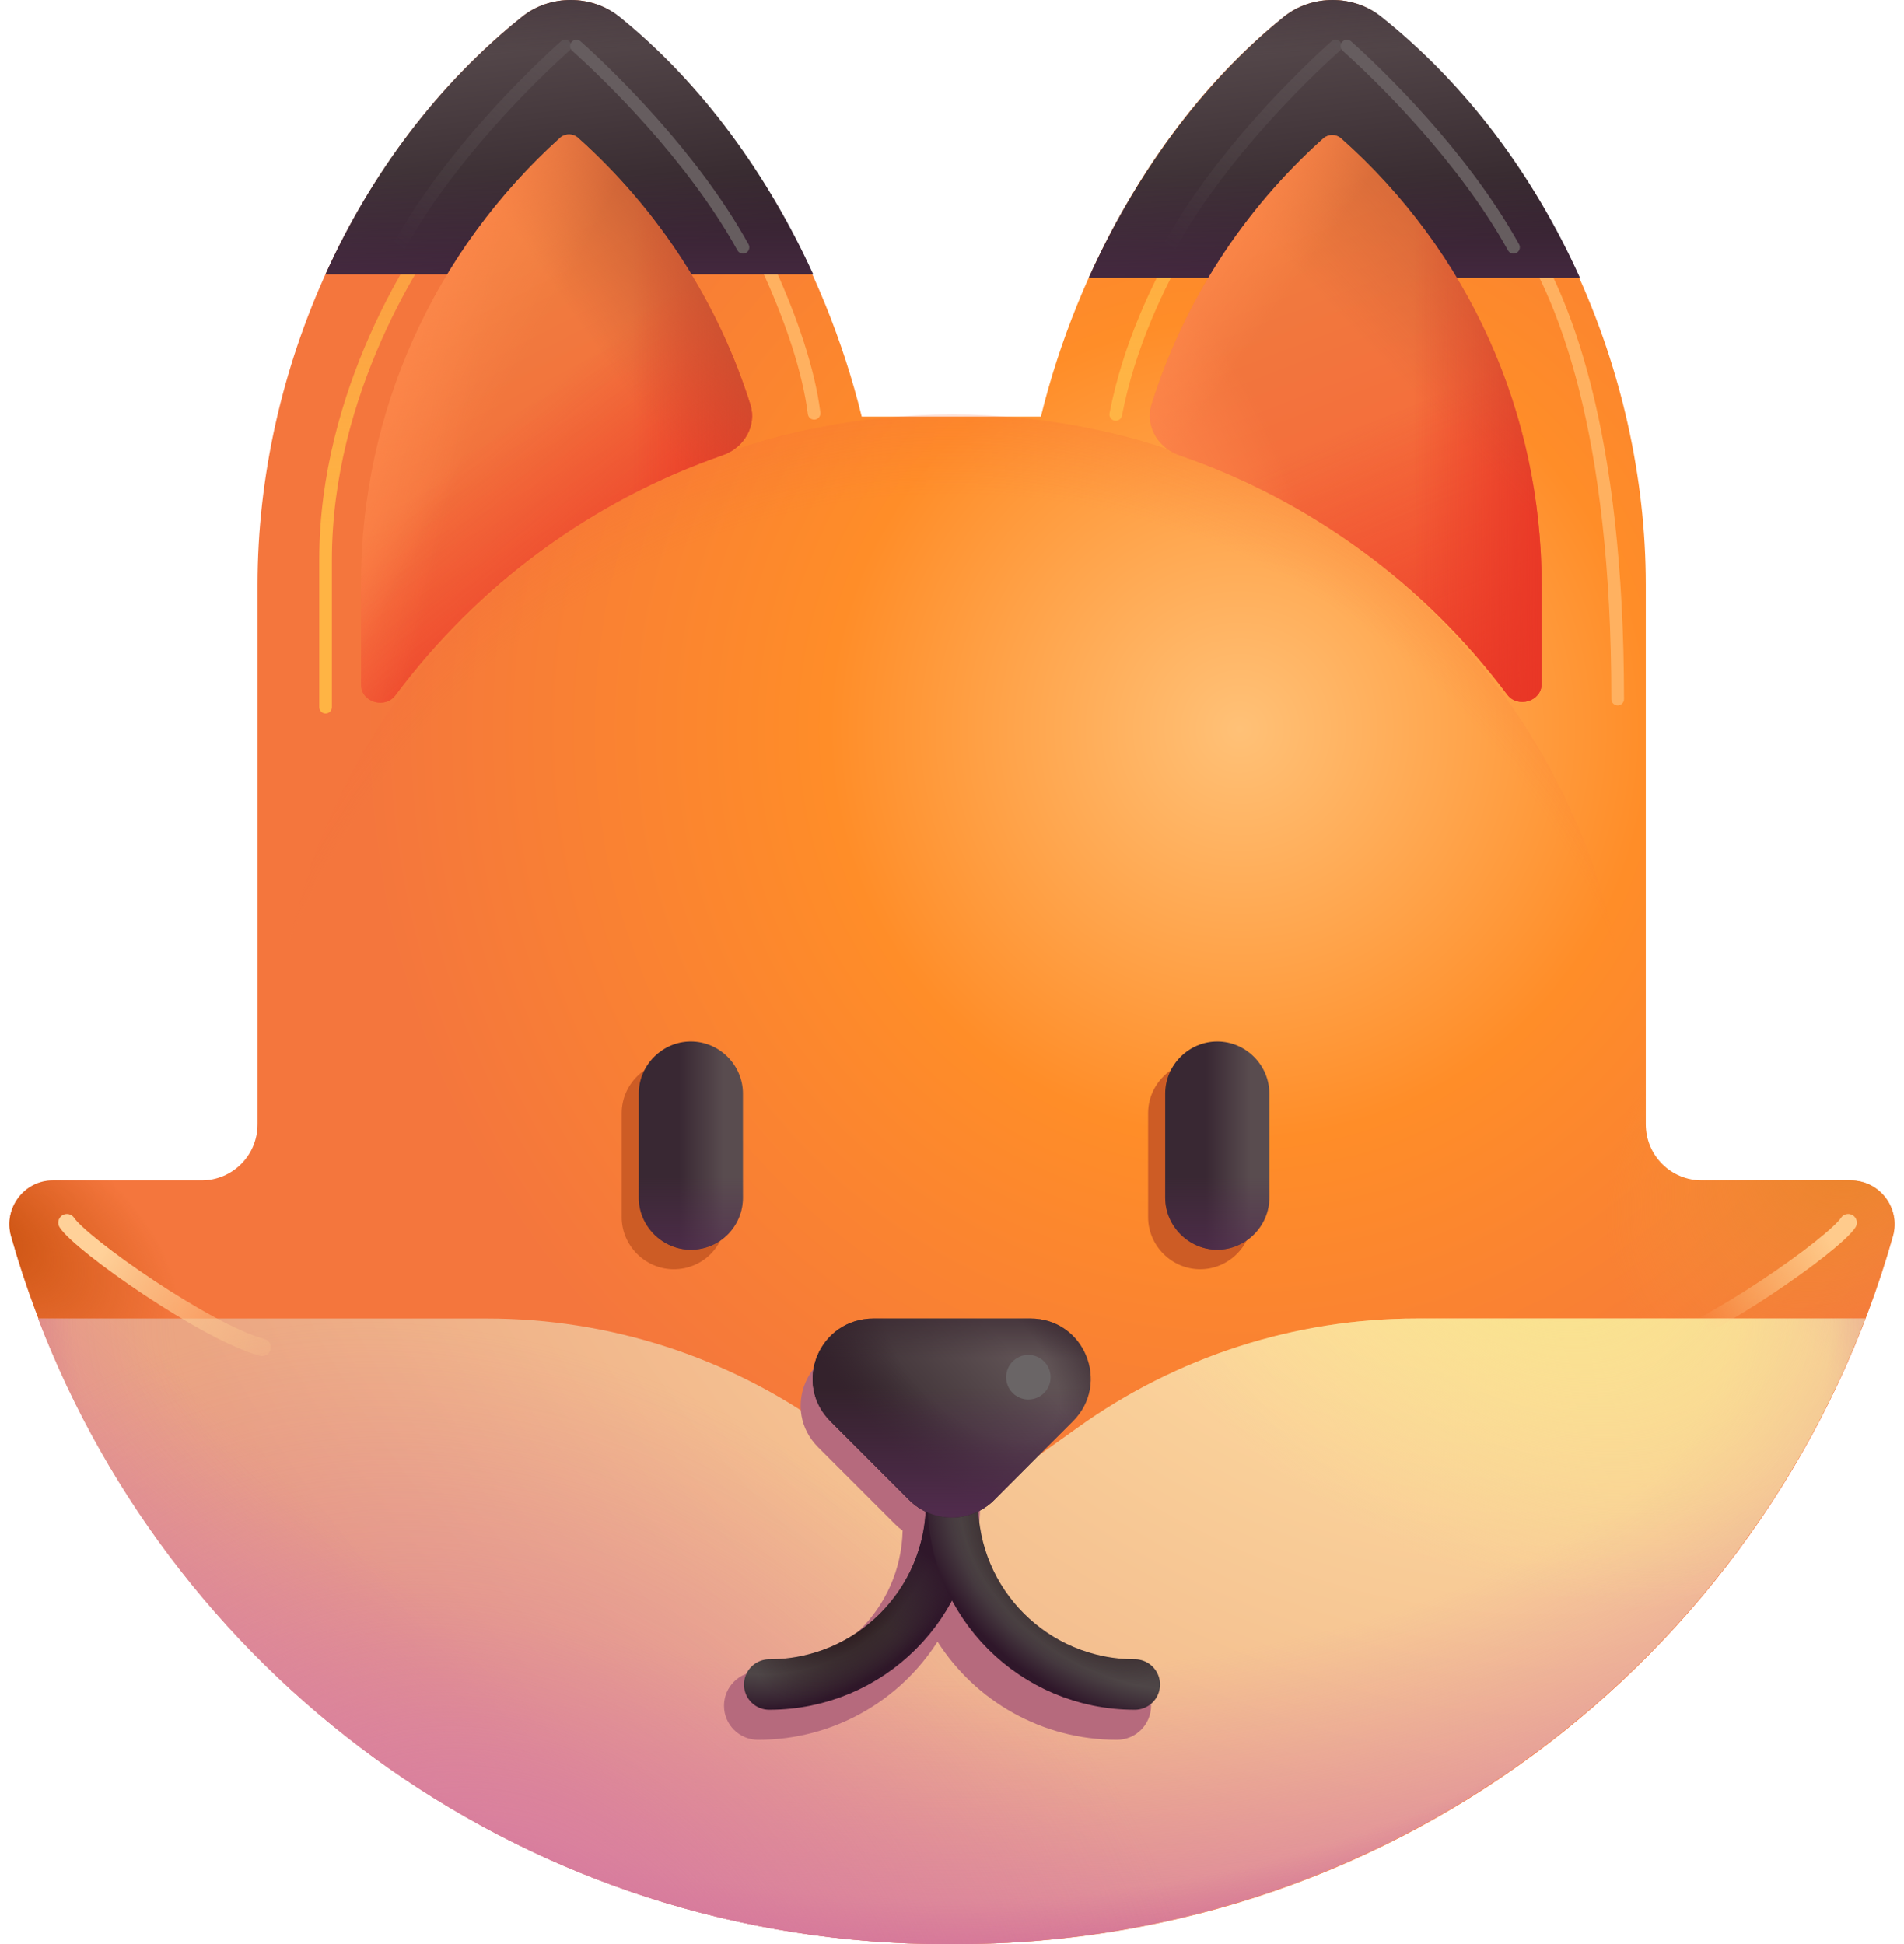 <svg width="94" height="96" viewBox="0 0 94 96" fill="none" xmlns="http://www.w3.org/2000/svg">
<path d="M91.366 58.286H84.029C82.486 58.286 81.252 57.051 81.252 55.509V54.857V28.869C81.252 18.274 76.383 7.371 68.155 0.823C67.503 0.274 66.646 0 65.789 0C64.932 0 64.075 0.274 63.389 0.823C57.389 5.623 53.206 13.166 51.389 20.571H42.543C40.726 13.166 36.543 5.623 30.543 0.823C29.892 0.274 29.035 0 28.178 0C27.32 0 26.463 0.274 25.778 0.823C17.583 7.371 12.715 18.24 12.715 28.869V54.857V55.509C12.715 57.051 11.481 58.286 9.938 58.286H2.601C1.195 58.286 0.166 59.657 0.543 61.029C6.235 81.189 24.749 96 46.76 96H47H47.24C69.218 96 87.766 81.223 93.458 61.029C93.835 59.657 92.806 58.286 91.366 58.286Z" fill="url(#paint0_radial_3159_167097)"/>
<path d="M91.366 58.286H84.029C82.486 58.286 81.252 57.051 81.252 55.509V54.857V28.869C81.252 18.274 76.383 7.371 68.155 0.823C67.503 0.274 66.646 0 65.789 0C64.932 0 64.075 0.274 63.389 0.823C57.389 5.623 53.206 13.166 51.389 20.571H42.543C40.726 13.166 36.543 5.623 30.543 0.823C29.892 0.274 29.035 0 28.178 0C27.32 0 26.463 0.274 25.778 0.823C17.583 7.371 12.715 18.24 12.715 28.869V54.857V55.509C12.715 57.051 11.481 58.286 9.938 58.286H2.601C1.195 58.286 0.166 59.657 0.543 61.029C6.235 81.189 24.749 96 46.76 96H47H47.24C69.218 96 87.766 81.223 93.458 61.029C93.835 59.657 92.806 58.286 91.366 58.286Z" fill="url(#paint1_radial_3159_167097)"/>
<path d="M91.366 58.286H84.029C82.486 58.286 81.252 57.051 81.252 55.509V54.857V28.869C81.252 18.274 76.383 7.371 68.155 0.823C67.503 0.274 66.646 0 65.789 0C64.932 0 64.075 0.274 63.389 0.823C57.389 5.623 53.206 13.166 51.389 20.571H42.543C40.726 13.166 36.543 5.623 30.543 0.823C29.892 0.274 29.035 0 28.178 0C27.32 0 26.463 0.274 25.778 0.823C17.583 7.371 12.715 18.24 12.715 28.869V54.857V55.509C12.715 57.051 11.481 58.286 9.938 58.286H2.601C1.195 58.286 0.166 59.657 0.543 61.029C6.235 81.189 24.749 96 46.76 96H47H47.24C69.218 96 87.766 81.223 93.458 61.029C93.835 59.657 92.806 58.286 91.366 58.286Z" fill="url(#paint2_radial_3159_167097)"/>
<path d="M47.001 86.723C65.496 86.723 80.49 71.89 80.49 53.594C80.49 35.297 65.496 20.465 47.001 20.465C28.506 20.465 13.513 35.297 13.513 53.594C13.513 71.89 28.506 86.723 47.001 86.723Z" fill="url(#paint3_radial_3159_167097)" fill-opacity="0.5"/>
<path d="M62.209 6.482C60.709 8.375 56.37 13.822 55.084 20.465" stroke="url(#paint4_linear_3159_167097)" stroke-width="0.624" stroke-linecap="round"/>
<path d="M74.721 10.947C77.292 14.483 79.864 21.447 79.864 34.519" stroke="#FFB160" stroke-width="0.624" stroke-linecap="round"/>
<path d="M35.002 8.055C36.695 10.382 39.656 16.123 40.192 20.409" stroke="#FFB160" stroke-width="0.624" stroke-linecap="round"/>
<path d="M68.19 0.823C67.504 0.274 66.647 0 65.79 0C64.933 0 64.076 0.274 63.39 0.823C59.276 4.149 55.984 8.743 53.756 13.714H77.996C75.733 8.674 72.407 4.183 68.19 0.823Z" fill="url(#paint5_linear_3159_167097)"/>
<path d="M68.19 0.823C67.504 0.274 66.647 0 65.79 0C64.933 0 64.076 0.274 63.39 0.823C59.276 4.149 55.984 8.743 53.756 13.714H77.996C75.733 8.674 72.407 4.183 68.19 0.823Z" fill="url(#paint6_linear_3159_167097)"/>
<path d="M68.19 0.823C67.504 0.274 66.647 0 65.79 0C64.933 0 64.076 0.274 63.39 0.823C59.276 4.149 55.984 8.743 53.756 13.714H77.996C75.733 8.674 72.407 4.183 68.19 0.823Z" fill="url(#paint7_linear_3159_167097)"/>
<path d="M74.409 34.294C74.927 34.985 76.109 34.633 76.109 33.769V28.87C76.109 20.367 72.474 12.379 66.2 6.824C65.96 6.618 65.583 6.618 65.343 6.824C61.35 10.391 58.44 14.933 56.856 19.969C56.525 21.023 57.169 22.108 58.213 22.471C64.743 24.737 70.368 28.892 74.409 34.294Z" fill="url(#paint8_linear_3159_167097)"/>
<path d="M74.409 34.294C74.927 34.985 76.109 34.633 76.109 33.769V28.87C76.109 20.367 72.474 12.379 66.2 6.824C65.96 6.618 65.583 6.618 65.343 6.824C61.35 10.391 58.44 14.933 56.856 19.969C56.525 21.023 57.169 22.108 58.213 22.471C64.743 24.737 70.368 28.892 74.409 34.294Z" fill="url(#paint9_linear_3159_167097)"/>
<path d="M74.409 34.294C74.927 34.985 76.109 34.633 76.109 33.769V28.87C76.109 20.367 72.474 12.379 66.2 6.824C65.96 6.618 65.583 6.618 65.343 6.824C61.35 10.391 58.44 14.933 56.856 19.969C56.525 21.023 57.169 22.108 58.213 22.471C64.743 24.737 70.368 28.892 74.409 34.294Z" fill="url(#paint10_linear_3159_167097)"/>
<path d="M74.409 34.294C74.927 34.985 76.109 34.633 76.109 33.769V28.87C76.109 20.367 72.474 12.379 66.2 6.824C65.96 6.618 65.583 6.618 65.343 6.824C61.35 10.391 58.44 14.933 56.856 19.969C56.525 21.023 57.169 22.108 58.213 22.471C64.743 24.737 70.368 28.892 74.409 34.294Z" fill="url(#paint11_linear_3159_167097)"/>
<path d="M74.409 34.294C74.927 34.985 76.109 34.633 76.109 33.769V28.87C76.109 20.367 72.474 12.379 66.2 6.824C65.96 6.618 65.583 6.618 65.343 6.824C61.35 10.391 58.44 14.933 56.856 19.969C56.525 21.023 57.169 22.108 58.213 22.471C64.743 24.737 70.368 28.892 74.409 34.294Z" fill="url(#paint12_radial_3159_167097)"/>
<path d="M74.409 34.294C74.927 34.985 76.109 34.633 76.109 33.769V28.87C76.109 20.367 72.474 12.379 66.2 6.824C65.96 6.618 65.583 6.618 65.343 6.824C61.35 10.391 58.44 14.933 56.856 19.969C56.525 21.023 57.169 22.108 58.213 22.471C64.743 24.737 70.368 28.892 74.409 34.294Z" fill="url(#paint13_linear_3159_167097)"/>
<path d="M59.253 62.676C57.847 62.676 56.682 61.511 56.682 60.105V54.962C56.682 53.557 57.847 52.391 59.253 52.391C60.659 52.391 61.825 53.557 61.825 54.962V60.105C61.825 61.511 60.659 62.676 59.253 62.676Z" fill="#CD5C25"/>
<path d="M33.265 62.676C31.859 62.676 30.693 61.511 30.693 60.105V54.962C30.693 53.557 31.859 52.391 33.265 52.391C34.67 52.391 35.836 53.557 35.836 54.962V60.105C35.836 61.511 34.705 62.676 33.265 62.676Z" fill="#CD5C25"/>
<path d="M60.097 61.712C58.691 61.712 57.525 60.546 57.525 59.14V53.997C57.525 52.592 58.691 51.426 60.097 51.426C61.502 51.426 62.668 52.592 62.668 53.997V59.14C62.668 60.546 61.502 61.712 60.097 61.712Z" fill="url(#paint14_linear_3159_167097)"/>
<path d="M60.097 61.712C58.691 61.712 57.525 60.546 57.525 59.14V53.997C57.525 52.592 58.691 51.426 60.097 51.426C61.502 51.426 62.668 52.592 62.668 53.997V59.14C62.668 60.546 61.502 61.712 60.097 61.712Z" fill="url(#paint15_linear_3159_167097)"/>
<path d="M34.108 61.712C32.702 61.712 31.536 60.546 31.536 59.14V53.997C31.536 52.592 32.702 51.426 34.108 51.426C35.513 51.426 36.679 52.592 36.679 53.997V59.14C36.679 60.546 35.548 61.712 34.108 61.712Z" fill="url(#paint16_linear_3159_167097)"/>
<path d="M34.108 61.712C32.702 61.712 31.536 60.546 31.536 59.14V53.997C31.536 52.592 32.702 51.426 34.108 51.426C35.513 51.426 36.679 52.592 36.679 53.997V59.14C36.679 60.546 35.548 61.712 34.108 61.712Z" fill="url(#paint17_linear_3159_167097)"/>
<path d="M22.127 10.555C20.627 12.448 16.073 19.33 16.073 27.644C16.073 35.958 16.073 35.144 16.073 34.608" stroke="url(#paint18_linear_3159_167097)" stroke-width="0.624" stroke-linecap="round"/>
<path d="M40.143 13.543C37.914 8.64 34.657 4.114 30.577 0.823C29.891 0.274 29.034 0 28.177 0C27.32 0 26.463 0.274 25.777 0.823C21.628 4.149 18.303 8.571 16.074 13.543H40.143Z" fill="url(#paint19_linear_3159_167097)"/>
<path d="M40.143 13.543C37.914 8.64 34.657 4.114 30.577 0.823C29.891 0.274 29.034 0 28.177 0C27.32 0 26.463 0.274 25.777 0.823C21.628 4.149 18.303 8.571 16.074 13.543H40.143Z" fill="url(#paint20_linear_3159_167097)"/>
<path d="M40.143 13.543C37.914 8.64 34.657 4.114 30.577 0.823C29.891 0.274 29.034 0 28.177 0C27.32 0 26.463 0.274 25.777 0.823C21.628 4.149 18.303 8.571 16.074 13.543H40.143Z" fill="url(#paint21_linear_3159_167097)"/>
<path d="M92.087 65.109H69.938C63.938 65.109 58.075 66.995 53.207 70.492L47.001 74.915L40.795 70.492C35.927 66.995 30.064 65.109 24.064 65.109H1.881C8.772 83.178 26.258 96.001 46.727 96.001H46.967H47.207C67.709 95.966 85.195 83.144 92.087 65.109Z" fill="url(#paint22_radial_3159_167097)"/>
<path d="M92.087 65.109H69.938C63.938 65.109 58.075 66.995 53.207 70.492L47.001 74.915L40.795 70.492C35.927 66.995 30.064 65.109 24.064 65.109H1.881C8.772 83.178 26.258 96.001 46.727 96.001H46.967H47.207C67.709 95.966 85.195 83.144 92.087 65.109Z" fill="url(#paint23_radial_3159_167097)"/>
<path d="M92.087 65.109H69.938C63.938 65.109 58.075 66.995 53.207 70.492L47.001 74.915L40.795 70.492C35.927 66.995 30.064 65.109 24.064 65.109H1.881C8.772 83.178 26.258 96.001 46.727 96.001H46.967H47.207C67.709 95.966 85.195 83.144 92.087 65.109Z" fill="url(#paint24_radial_3159_167097)"/>
<path d="M92.087 65.109H69.938C63.938 65.109 58.075 66.995 53.207 70.492L47.001 74.915L40.795 70.492C35.927 66.995 30.064 65.109 24.064 65.109H1.881C8.772 83.178 26.258 96.001 46.727 96.001H46.967H47.207C67.709 95.966 85.195 83.144 92.087 65.109Z" fill="url(#paint25_radial_3159_167097)"/>
<path d="M92.087 65.109H69.938C63.938 65.109 58.075 66.995 53.207 70.492L47.001 74.915L40.795 70.492C35.927 66.995 30.064 65.109 24.064 65.109H1.881C8.772 83.178 26.258 96.001 46.727 96.001H46.967H47.207C67.709 95.966 85.195 83.144 92.087 65.109Z" fill="url(#paint26_radial_3159_167097)"/>
<path d="M92.087 65.109H69.938C63.938 65.109 58.075 66.995 53.207 70.492L47.001 74.915L40.795 70.492C35.927 66.995 30.064 65.109 24.064 65.109H1.881C8.772 83.178 26.258 96.001 46.727 96.001H46.967H47.207C67.709 95.966 85.195 83.144 92.087 65.109Z" fill="url(#paint27_radial_3159_167097)"/>
<path d="M44.198 75.271L40.394 71.467C38.543 69.615 39.855 66.484 42.481 66.484H50.089C52.681 66.484 50.561 68.115 48.709 69.966L48.339 75.271C48.234 75.375 48.124 75.47 48.009 75.556C48.087 79.439 51.242 82.545 55.144 82.545C56.074 82.545 56.828 83.299 56.828 84.228C56.828 85.158 56.074 85.912 55.144 85.912C51.416 85.912 48.149 83.98 46.285 81.062C44.422 83.98 41.154 85.912 37.427 85.912C36.497 85.912 35.743 85.158 35.743 84.228C35.743 83.299 36.497 82.545 37.427 82.545C41.321 82.545 44.471 79.452 44.562 75.58C44.434 75.488 44.312 75.385 44.198 75.271Z" fill="#B66A7D"/>
<path d="M46.959 74.197C46.959 79.169 42.948 83.18 37.977 83.18" stroke="url(#paint28_radial_3159_167097)" stroke-width="2.495" stroke-linecap="round"/>
<path d="M46.959 74.197C46.959 79.169 42.948 83.18 37.977 83.18" stroke="url(#paint29_radial_3159_167097)" stroke-width="2.495" stroke-linecap="round"/>
<path d="M46.959 74.197C46.959 79.169 42.948 83.18 37.977 83.18" stroke="url(#paint30_linear_3159_167097)" stroke-width="2.495" stroke-linecap="round"/>
<path d="M47.04 74.197C47.04 79.169 51.051 83.18 56.023 83.18" stroke="url(#paint31_radial_3159_167097)" stroke-width="2.495" stroke-linecap="round"/>
<path d="M47.04 74.197C47.04 79.169 51.051 83.18 56.023 83.18" stroke="url(#paint32_radial_3159_167097)" stroke-width="2.495" stroke-linecap="round"/>
<path d="M41.001 70.184L44.876 74.058C46.041 75.224 47.927 75.224 49.093 74.058L52.967 70.184C54.853 68.298 53.516 65.109 50.876 65.109H43.127C40.453 65.109 39.115 68.298 41.001 70.184Z" fill="url(#paint33_linear_3159_167097)"/>
<path d="M41.001 70.184L44.876 74.058C46.041 75.224 47.927 75.224 49.093 74.058L52.967 70.184C54.853 68.298 53.516 65.109 50.876 65.109H43.127C40.453 65.109 39.115 68.298 41.001 70.184Z" fill="url(#paint34_radial_3159_167097)"/>
<path d="M41.001 70.184L44.876 74.058C46.041 75.224 47.927 75.224 49.093 74.058L52.967 70.184C54.853 68.298 53.516 65.109 50.876 65.109H43.127C40.453 65.109 39.115 68.298 41.001 70.184Z" fill="url(#paint35_linear_3159_167097)"/>
<path d="M41.001 70.184L44.876 74.058C46.041 75.224 47.927 75.224 49.093 74.058L52.967 70.184C54.853 68.298 53.516 65.109 50.876 65.109H43.127C40.453 65.109 39.115 68.298 41.001 70.184Z" fill="url(#paint36_linear_3159_167097)"/>
<path d="M35.689 22.474C36.732 22.11 37.375 21.026 37.043 19.973C35.453 14.929 32.517 10.358 28.522 6.791C28.282 6.585 27.905 6.585 27.665 6.791C21.459 12.38 17.825 20.334 17.825 28.803V33.812C17.825 34.675 19.004 35.027 19.521 34.336C23.578 28.905 29.181 24.743 35.689 22.474Z" fill="url(#paint37_linear_3159_167097)"/>
<path d="M35.689 22.474C36.732 22.11 37.375 21.026 37.043 19.973C35.453 14.929 32.517 10.358 28.522 6.791C28.282 6.585 27.905 6.585 27.665 6.791C21.459 12.38 17.825 20.334 17.825 28.803V33.812C17.825 34.675 19.004 35.027 19.521 34.336C23.578 28.905 29.181 24.743 35.689 22.474Z" fill="url(#paint38_linear_3159_167097)"/>
<path d="M35.689 22.474C36.732 22.11 37.375 21.026 37.043 19.973C35.453 14.929 32.517 10.358 28.522 6.791C28.282 6.585 27.905 6.585 27.665 6.791C21.459 12.38 17.825 20.334 17.825 28.803V33.812C17.825 34.675 19.004 35.027 19.521 34.336C23.578 28.905 29.181 24.743 35.689 22.474Z" fill="url(#paint39_linear_3159_167097)"/>
<path d="M35.689 22.474C36.732 22.11 37.375 21.026 37.043 19.973C35.453 14.929 32.517 10.358 28.522 6.791C28.282 6.585 27.905 6.585 27.665 6.791C21.459 12.38 17.825 20.334 17.825 28.803V33.812C17.825 34.675 19.004 35.027 19.521 34.336C23.578 28.905 29.181 24.743 35.689 22.474Z" fill="url(#paint40_linear_3159_167097)"/>
<path d="M35.689 22.474C36.732 22.11 37.375 21.026 37.043 19.973C35.453 14.929 32.517 10.358 28.522 6.791C28.282 6.585 27.905 6.585 27.665 6.791C21.459 12.38 17.825 20.334 17.825 28.803V33.812C17.825 34.675 19.004 35.027 19.521 34.336C23.578 28.905 29.181 24.743 35.689 22.474Z" fill="url(#paint41_radial_3159_167097)"/>
<path d="M35.689 22.474C36.732 22.11 37.375 21.026 37.043 19.973C35.453 14.929 32.517 10.358 28.522 6.791C28.282 6.585 27.905 6.585 27.665 6.791C21.459 12.38 17.825 20.334 17.825 28.803V33.812C17.825 34.675 19.004 35.027 19.521 34.336C23.578 28.905 29.181 24.743 35.689 22.474Z" fill="url(#paint42_linear_3159_167097)"/>
<path d="M50.77 69.105C51.377 69.105 51.868 68.613 51.868 68.006C51.868 67.4 51.377 66.908 50.77 66.908C50.164 66.908 49.672 67.4 49.672 68.006C49.672 68.613 50.164 69.105 50.77 69.105Z" fill="#6A6566"/>
<path d="M91.604 60.608C91.733 60.409 91.676 60.144 91.478 60.015C91.28 59.886 91.014 59.942 90.885 60.141L91.604 60.608ZM81.49 66.121C81.262 66.182 81.126 66.418 81.188 66.646C81.249 66.875 81.484 67.01 81.713 66.949L81.49 66.121ZM90.885 60.141C90.829 60.226 90.691 60.381 90.453 60.601C90.223 60.814 89.924 61.067 89.57 61.347C88.862 61.908 87.949 62.567 86.969 63.218C84.991 64.532 82.808 65.766 81.49 66.121L81.713 66.949C83.181 66.553 85.471 65.243 87.444 63.932C88.439 63.27 89.372 62.597 90.102 62.019C90.466 61.73 90.784 61.463 91.035 61.23C91.279 61.005 91.485 60.79 91.604 60.608L90.885 60.141Z" fill="url(#paint43_linear_3159_167097)"/>
<path d="M2.944 60.608C2.815 60.409 2.872 60.144 3.07 60.015C3.269 59.886 3.534 59.942 3.663 60.141L2.944 60.608ZM13.058 66.121C13.287 66.182 13.422 66.418 13.36 66.646C13.299 66.875 13.064 67.01 12.835 66.949L13.058 66.121ZM3.663 60.141C3.719 60.226 3.857 60.381 4.095 60.601C4.325 60.814 4.624 61.067 4.978 61.347C5.686 61.908 6.599 62.567 7.579 63.218C9.557 64.532 11.741 65.766 13.058 66.121L12.835 66.949C11.367 66.553 9.077 65.243 7.104 63.932C6.109 63.27 5.176 62.597 4.446 62.019C4.082 61.73 3.764 61.463 3.513 61.23C3.269 61.005 3.063 60.79 2.944 60.608L3.663 60.141Z" fill="url(#paint44_linear_3159_167097)"/>
<path d="M66.498 2.275C68.025 3.641 72.203 7.659 74.721 12.213" stroke="#665D5F" stroke-width="0.624" stroke-linecap="round"/>
<path d="M28.458 2.275C29.985 3.641 34.163 7.659 36.681 12.213" stroke="#665D5F" stroke-width="0.624" stroke-linecap="round"/>
<path d="M65.937 2.275C64.41 3.641 60.232 7.659 57.714 12.213" stroke="url(#paint45_linear_3159_167097)" stroke-opacity="0.5" stroke-width="0.624" stroke-linecap="round"/>
<path d="M27.897 2.275C26.37 3.641 22.192 7.659 19.674 12.213" stroke="url(#paint46_linear_3159_167097)" stroke-opacity="0.5" stroke-width="0.624" stroke-linecap="round"/>
<defs>
<radialGradient id="paint0_radial_3159_167097" cx="0" cy="0" r="1" gradientUnits="userSpaceOnUse" gradientTransform="translate(61.298 36) rotate(136.338) scale(71.387)">
<stop stop-color="#FFC177"/>
<stop offset="0.285" stop-color="#FF8D28"/>
<stop offset="0.611" stop-color="#F4763D"/>
</radialGradient>
<radialGradient id="paint1_radial_3159_167097" cx="0" cy="0" r="1" gradientUnits="userSpaceOnUse" gradientTransform="translate(92.369 55.286) rotate(134.433) scale(15.305 10.407)">
<stop stop-color="#E78327"/>
<stop offset="1" stop-color="#F4953D" stop-opacity="0"/>
</radialGradient>
<radialGradient id="paint2_radial_3159_167097" cx="0" cy="0" r="1" gradientUnits="userSpaceOnUse" gradientTransform="translate(-1.167 60.643) rotate(32.638) scale(11.324 6.067)">
<stop stop-color="#C9510E"/>
<stop offset="1" stop-color="#C9510E" stop-opacity="0"/>
</radialGradient>
<radialGradient id="paint3_radial_3159_167097" cx="0" cy="0" r="1" gradientUnits="userSpaceOnUse" gradientTransform="translate(47.001 61.286) rotate(-90) scale(46.071 44.511)">
<stop offset="0.795" stop-color="#F46639" stop-opacity="0"/>
<stop offset="1" stop-color="#F46639"/>
</radialGradient>
<linearGradient id="paint4_linear_3159_167097" x1="62.381" y1="18.536" x2="62.381" y2="-20.143" gradientUnits="userSpaceOnUse">
<stop stop-color="#FFB444"/>
<stop offset="1" stop-color="#FFB444" stop-opacity="0"/>
</linearGradient>
<linearGradient id="paint5_linear_3159_167097" x1="65.876" y1="-4.665" x2="67.912" y2="12.562" gradientUnits="userSpaceOnUse">
<stop offset="0.191" stop-color="#5F5254"/>
<stop offset="1" stop-color="#2E2127"/>
</linearGradient>
<linearGradient id="paint6_linear_3159_167097" x1="67.81" y1="3.716" x2="67.465" y2="-4.991" gradientUnits="userSpaceOnUse">
<stop offset="0.147" stop-color="#34222C" stop-opacity="0"/>
<stop offset="0.873" stop-color="#34222C"/>
</linearGradient>
<linearGradient id="paint7_linear_3159_167097" x1="72.012" y1="18.119" x2="72.012" y2="8.571" gradientUnits="userSpaceOnUse">
<stop stop-color="#552D52"/>
<stop offset="1" stop-color="#552D52" stop-opacity="0"/>
</linearGradient>
<linearGradient id="paint8_linear_3159_167097" x1="72.226" y1="40.287" x2="60.868" y2="10.93" gradientUnits="userSpaceOnUse">
<stop stop-color="#FC5737"/>
<stop offset="1" stop-color="#EF7E3F"/>
</linearGradient>
<linearGradient id="paint9_linear_3159_167097" x1="78.011" y1="36.79" x2="70.726" y2="19.502" gradientUnits="userSpaceOnUse">
<stop stop-color="#E83525"/>
<stop offset="1" stop-color="#E83525" stop-opacity="0"/>
</linearGradient>
<linearGradient id="paint10_linear_3159_167097" x1="77.154" y1="19.502" x2="69.762" y2="19.502" gradientUnits="userSpaceOnUse">
<stop stop-color="#E83525"/>
<stop offset="1" stop-color="#E83525" stop-opacity="0"/>
</linearGradient>
<linearGradient id="paint11_linear_3159_167097" x1="78.868" y1="8.787" x2="68.797" y2="18.43" gradientUnits="userSpaceOnUse">
<stop stop-color="#BF5733"/>
<stop offset="1" stop-color="#BF5733" stop-opacity="0"/>
</linearGradient>
<radialGradient id="paint12_radial_3159_167097" cx="0" cy="0" r="1" gradientUnits="userSpaceOnUse" gradientTransform="translate(56.326 25.287) rotate(-22.746) scale(7.482 16.516)">
<stop stop-color="#FF894C"/>
<stop offset="1" stop-color="#FF894C" stop-opacity="0"/>
</radialGradient>
<linearGradient id="paint13_linear_3159_167097" x1="56.326" y1="15.109" x2="60.868" y2="18.323" gradientUnits="userSpaceOnUse">
<stop stop-color="#FF894C"/>
<stop offset="1" stop-color="#FF894C" stop-opacity="0"/>
</linearGradient>
<linearGradient id="paint14_linear_3159_167097" x1="62.369" y1="56.569" x2="59.539" y2="56.569" gradientUnits="userSpaceOnUse">
<stop offset="0.225" stop-color="#594C4F"/>
<stop offset="1" stop-color="#392833"/>
</linearGradient>
<linearGradient id="paint15_linear_3159_167097" x1="63.472" y1="63.511" x2="63.472" y2="58.059" gradientUnits="userSpaceOnUse">
<stop stop-color="#552D52"/>
<stop offset="1" stop-color="#552D52" stop-opacity="0"/>
</linearGradient>
<linearGradient id="paint16_linear_3159_167097" x1="36.38" y1="56.569" x2="33.55" y2="56.569" gradientUnits="userSpaceOnUse">
<stop offset="0.225" stop-color="#594C4F"/>
<stop offset="1" stop-color="#392833"/>
</linearGradient>
<linearGradient id="paint17_linear_3159_167097" x1="37.483" y1="63.511" x2="37.483" y2="58.059" gradientUnits="userSpaceOnUse">
<stop stop-color="#552D52"/>
<stop offset="1" stop-color="#552D52" stop-opacity="0"/>
</linearGradient>
<linearGradient id="paint18_linear_3159_167097" x1="22.127" y1="25.93" x2="22.127" y2="-12.749" gradientUnits="userSpaceOnUse">
<stop stop-color="#FFB444"/>
<stop offset="1" stop-color="#FFB444" stop-opacity="0"/>
</linearGradient>
<linearGradient id="paint19_linear_3159_167097" x1="28.108" y1="-4.607" x2="30.108" y2="12.408" gradientUnits="userSpaceOnUse">
<stop offset="0.191" stop-color="#5F5254"/>
<stop offset="1" stop-color="#2E2127"/>
</linearGradient>
<linearGradient id="paint20_linear_3159_167097" x1="30.029" y1="3.67" x2="29.69" y2="-4.929" gradientUnits="userSpaceOnUse">
<stop offset="0.147" stop-color="#34222C" stop-opacity="0"/>
<stop offset="0.873" stop-color="#34222C"/>
</linearGradient>
<linearGradient id="paint21_linear_3159_167097" x1="34.201" y1="17.893" x2="34.201" y2="8.464" gradientUnits="userSpaceOnUse">
<stop stop-color="#552D52"/>
<stop offset="1" stop-color="#552D52" stop-opacity="0"/>
</linearGradient>
<radialGradient id="paint22_radial_3159_167097" cx="0" cy="0" r="1" gradientUnits="userSpaceOnUse" gradientTransform="translate(68.584 57.001) rotate(116.074) scale(49.144 68.629)">
<stop offset="0.084" stop-color="#FFDFA1"/>
<stop offset="1" stop-color="#EBA582"/>
</radialGradient>
<radialGradient id="paint23_radial_3159_167097" cx="0" cy="0" r="1" gradientUnits="userSpaceOnUse" gradientTransform="translate(46.984 65.109) rotate(90) scale(34.32 73.971)">
<stop offset="0.513" stop-color="#D87DA0" stop-opacity="0"/>
<stop offset="1" stop-color="#D87DA0"/>
</radialGradient>
<radialGradient id="paint24_radial_3159_167097" cx="0" cy="0" r="1" gradientUnits="userSpaceOnUse" gradientTransform="translate(46.984 65.109) rotate(128.469) scale(46.571 152.017)">
<stop offset="0.589" stop-color="#D87DA0" stop-opacity="0"/>
<stop offset="1" stop-color="#D87DA0"/>
</radialGradient>
<radialGradient id="paint25_radial_3159_167097" cx="0" cy="0" r="1" gradientUnits="userSpaceOnUse" gradientTransform="translate(46.984 65.109) rotate(90) scale(36.249 55.097)">
<stop offset="0.792" stop-color="#C55188" stop-opacity="0"/>
<stop offset="1" stop-color="#C55188"/>
</radialGradient>
<radialGradient id="paint26_radial_3159_167097" cx="0" cy="0" r="1" gradientUnits="userSpaceOnUse" gradientTransform="translate(75.655 60.429) rotate(118.156) scale(17.256 24.434)">
<stop stop-color="#F9E58C"/>
<stop offset="1" stop-color="#F9E58C" stop-opacity="0"/>
</radialGradient>
<radialGradient id="paint27_radial_3159_167097" cx="0" cy="0" r="1" gradientUnits="userSpaceOnUse" gradientTransform="translate(25.512 100.072) rotate(-46.066) scale(30.946 38.603)">
<stop stop-color="#D87DA0"/>
<stop offset="1" stop-color="#D87DA0" stop-opacity="0"/>
</radialGradient>
<radialGradient id="paint28_radial_3159_167097" cx="0" cy="0" r="1" gradientUnits="userSpaceOnUse" gradientTransform="translate(39.319 76.119) rotate(54.392) scale(10.213 12.819)">
<stop stop-color="#261317"/>
<stop offset="0.589" stop-color="#4E4647"/>
<stop offset="0.747" stop-color="#2F172A"/>
</radialGradient>
<radialGradient id="paint29_radial_3159_167097" cx="0" cy="0" r="1" gradientUnits="userSpaceOnUse" gradientTransform="translate(42.105 79.762) rotate(-128.517) scale(3.355 5.558)">
<stop stop-color="#261317"/>
<stop offset="1" stop-color="#261317" stop-opacity="0"/>
</radialGradient>
<linearGradient id="paint30_linear_3159_167097" x1="46.498" y1="77.244" x2="44.087" y2="80.726" gradientUnits="userSpaceOnUse">
<stop stop-color="#2F172A"/>
<stop offset="1" stop-color="#2F172A" stop-opacity="0"/>
</linearGradient>
<radialGradient id="paint31_radial_3159_167097" cx="0" cy="0" r="1" gradientUnits="userSpaceOnUse" gradientTransform="translate(55.499 76.387) rotate(122.471) scale(10.477 14.927)">
<stop stop-color="#261317"/>
<stop offset="0.589" stop-color="#4E4647"/>
<stop offset="0.747" stop-color="#2F172A"/>
</radialGradient>
<radialGradient id="paint32_radial_3159_167097" cx="0" cy="0" r="1" gradientUnits="userSpaceOnUse" gradientTransform="translate(52.821 77.137) rotate(135.988) scale(4.395 7.281)">
<stop stop-color="#261317"/>
<stop offset="1" stop-color="#261317" stop-opacity="0"/>
</radialGradient>
<linearGradient id="paint33_linear_3159_167097" x1="50.772" y1="64.295" x2="42.086" y2="71.977" gradientUnits="userSpaceOnUse">
<stop offset="0.191" stop-color="#5F5254"/>
<stop offset="1" stop-color="#2E2127"/>
</linearGradient>
<radialGradient id="paint34_radial_3159_167097" cx="0" cy="0" r="1" gradientUnits="userSpaceOnUse" gradientTransform="translate(47.973 66.995) rotate(132.349) scale(6.173 11.319)">
<stop offset="0.463" stop-color="#34222C" stop-opacity="0"/>
<stop offset="0.956" stop-color="#34222C"/>
</radialGradient>
<linearGradient id="paint35_linear_3159_167097" x1="48.08" y1="67.771" x2="48.08" y2="63.01" gradientUnits="userSpaceOnUse">
<stop offset="0.147" stop-color="#34222C" stop-opacity="0"/>
<stop offset="0.873" stop-color="#34222C"/>
</linearGradient>
<linearGradient id="paint36_linear_3159_167097" x1="50.46" y1="75.757" x2="50.46" y2="68.558" gradientUnits="userSpaceOnUse">
<stop stop-color="#552D52"/>
<stop offset="1" stop-color="#552D52" stop-opacity="0"/>
</linearGradient>
<linearGradient id="paint37_linear_3159_167097" x1="33.698" y1="40.331" x2="20.731" y2="15.037" gradientUnits="userSpaceOnUse">
<stop stop-color="#FC5737"/>
<stop offset="1" stop-color="#EF7E3F"/>
</linearGradient>
<linearGradient id="paint38_linear_3159_167097" x1="37.574" y1="31.074" x2="27.664" y2="18.674" gradientUnits="userSpaceOnUse">
<stop offset="0.139" stop-color="#E83525"/>
<stop offset="1" stop-color="#E83525" stop-opacity="0"/>
</linearGradient>
<linearGradient id="paint39_linear_3159_167097" x1="38.618" y1="19.497" x2="31.238" y2="19.497" gradientUnits="userSpaceOnUse">
<stop stop-color="#E83525"/>
<stop offset="1" stop-color="#E83525" stop-opacity="0"/>
</linearGradient>
<linearGradient id="paint40_linear_3159_167097" x1="37.574" y1="13.288" x2="30.255" y2="18.394" gradientUnits="userSpaceOnUse">
<stop stop-color="#BF5733"/>
<stop offset="1" stop-color="#BF5733" stop-opacity="0"/>
</linearGradient>
<radialGradient id="paint41_radial_3159_167097" cx="0" cy="0" r="1" gradientUnits="userSpaceOnUse" gradientTransform="translate(13.085 17.574) rotate(10.62) scale(10.465 43.782)">
<stop stop-color="#FF894C"/>
<stop offset="1" stop-color="#FF894C" stop-opacity="0"/>
</radialGradient>
<linearGradient id="paint42_linear_3159_167097" x1="17.825" y1="15.095" x2="25.1" y2="19.046" gradientUnits="userSpaceOnUse">
<stop stop-color="#FF894C"/>
<stop offset="1" stop-color="#FF894C" stop-opacity="0"/>
</linearGradient>
<linearGradient id="paint43_linear_3159_167097" x1="92.316" y1="60.374" x2="84.012" y2="65.57" gradientUnits="userSpaceOnUse">
<stop offset="0.211" stop-color="#FFCB8C"/>
<stop offset="1" stop-color="#FFCB8C" stop-opacity="0"/>
</linearGradient>
<linearGradient id="paint44_linear_3159_167097" x1="2.232" y1="60.374" x2="14.903" y2="68.142" gradientUnits="userSpaceOnUse">
<stop offset="0.211" stop-color="#FFD199"/>
<stop offset="1" stop-color="#FFCB8C" stop-opacity="0"/>
</linearGradient>
<linearGradient id="paint45_linear_3159_167097" x1="65.937" y1="2.275" x2="58.169" y2="12.588" gradientUnits="userSpaceOnUse">
<stop stop-color="#665D5F"/>
<stop offset="1" stop-color="#665D5F" stop-opacity="0"/>
</linearGradient>
<linearGradient id="paint46_linear_3159_167097" x1="27.897" y1="2.275" x2="20.129" y2="12.588" gradientUnits="userSpaceOnUse">
<stop stop-color="#665D5F"/>
<stop offset="1" stop-color="#665D5F" stop-opacity="0"/>
</linearGradient>
</defs>
</svg>

